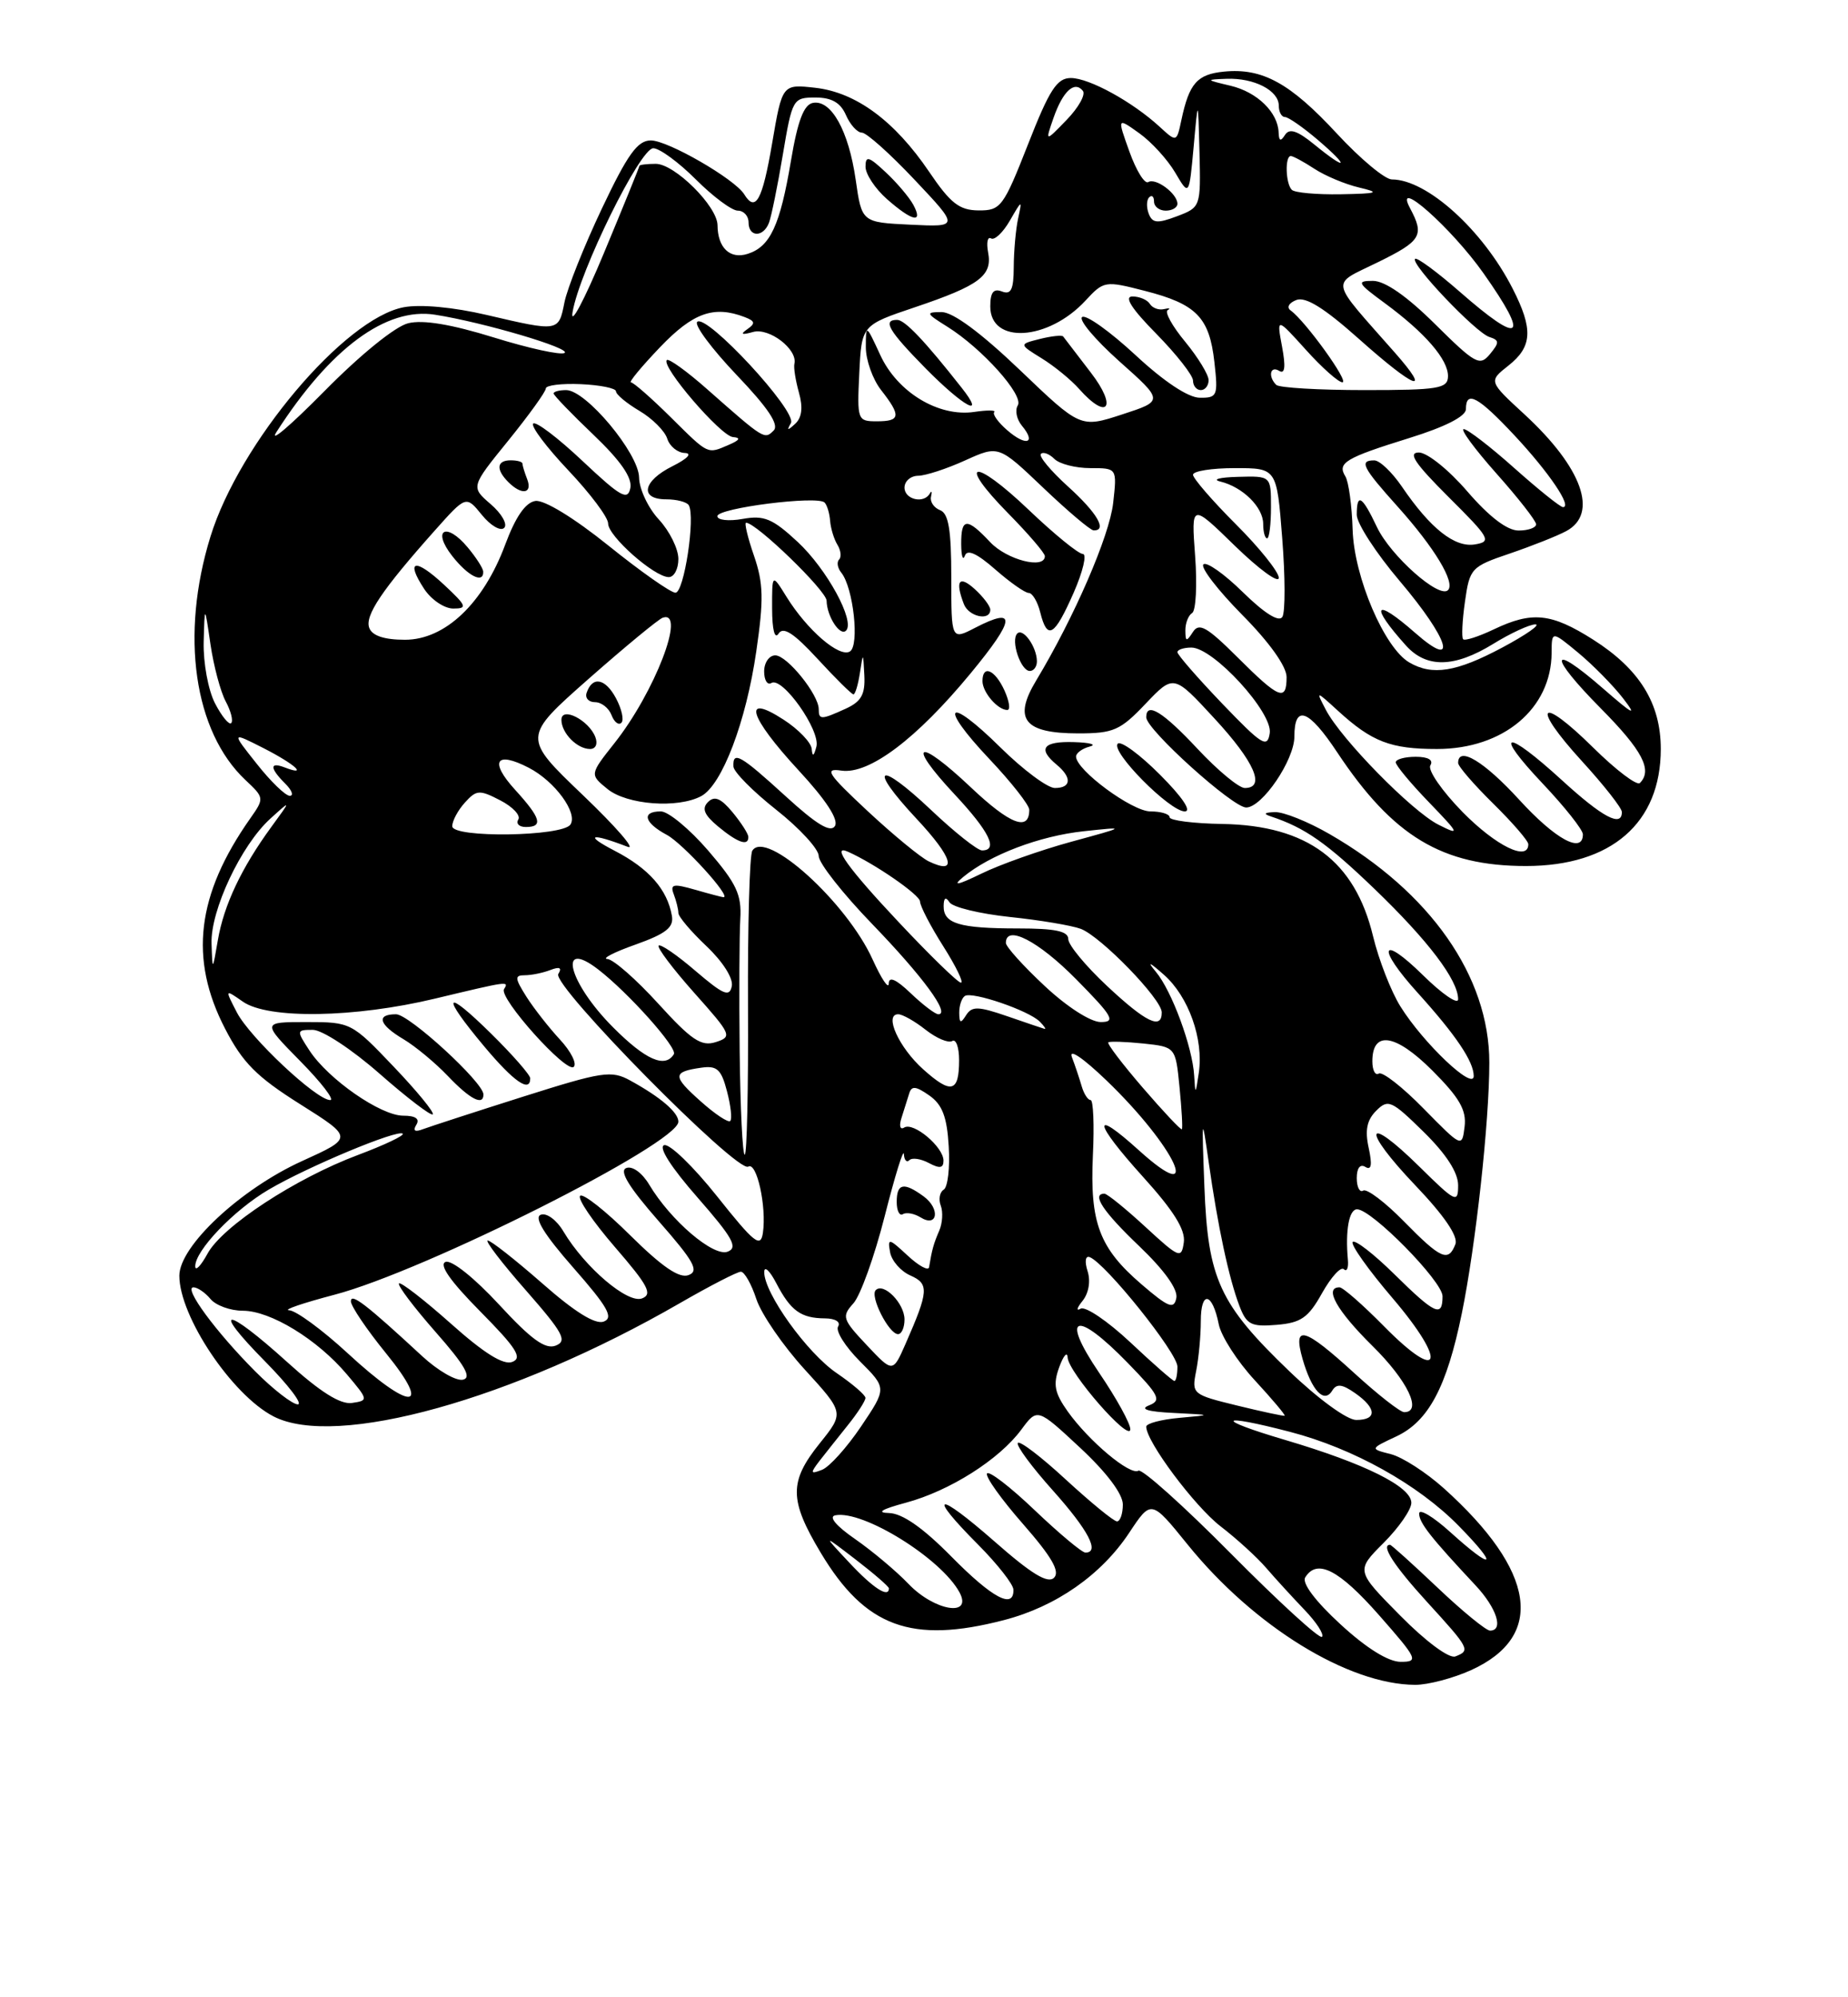 <?xml version="1.0" encoding="UTF-8" standalone="no"?>
<!DOCTYPE svg PUBLIC "-//W3C//DTD SVG 1.1//EN" "http://www.w3.org/Graphics/SVG/1.1/DTD/svg11.dtd" >
<svg xmlns="http://www.w3.org/2000/svg" xmlns:xlink="http://www.w3.org/1999/xlink" version="1.1" viewBox="0 0 237 256">
 <g >
 <path fill="currentColor"
d=" M 188.67 214.06 C 198.21 209.73 196.96 201.37 185.19 190.78 C 182.91 188.73 179.84 186.75 178.36 186.38 C 175.68 185.70 175.68 185.70 179.09 184.10 C 183.20 182.17 185.54 177.78 187.47 168.36 C 189.26 159.62 191.00 143.80 191.00 136.20 C 191.00 125.16 183.44 114.35 170.50 106.90 C 167.75 105.31 164.60 104.05 163.50 104.09 C 162.13 104.14 161.97 104.31 163.00 104.65 C 167.35 106.09 170.12 108.02 176.30 113.96 C 183.17 120.57 187.00 125.62 187.00 128.08 C 187.00 128.81 184.97 127.43 182.50 125.00 C 177.02 119.62 176.50 121.39 181.83 127.27 C 186.72 132.68 189.00 136.06 189.00 137.92 C 189.00 139.84 182.53 133.70 179.60 129.00 C 178.40 127.08 176.82 123.03 176.09 120.00 C 173.76 110.33 167.68 105.80 156.79 105.61 C 153.05 105.55 150.00 105.16 150.00 104.75 C 150.00 104.34 148.89 104.00 147.53 104.00 C 145.19 104.00 138.00 98.70 138.00 96.97 C 138.00 96.52 138.79 95.94 139.75 95.69 C 140.71 95.44 139.81 95.18 137.75 95.12 C 133.78 94.99 133.03 95.95 135.50 98.00 C 137.50 99.66 137.40 101.00 135.28 101.00 C 134.34 101.00 131.20 98.66 128.31 95.81 C 121.45 89.03 120.26 90.28 126.89 97.29 C 129.70 100.26 132.00 103.19 132.00 103.79 C 132.00 106.62 129.54 105.68 124.49 100.90 C 117.66 94.45 116.14 95.09 122.40 101.79 C 126.89 106.59 128.07 109.00 125.94 109.00 C 125.36 109.00 122.43 106.68 119.43 103.84 C 112.57 97.35 111.20 98.16 117.55 104.95 C 122.22 109.94 122.87 112.20 119.12 110.41 C 118.07 109.91 114.54 107.00 111.26 103.95 C 106.11 99.14 105.66 98.44 107.90 98.77 C 111.46 99.29 117.55 94.70 124.49 86.29 C 130.24 79.32 130.40 77.71 125.07 80.46 C 122.00 82.05 122.00 82.05 122.00 73.99 C 122.00 67.91 121.65 65.80 120.56 65.39 C 119.77 65.08 119.25 64.31 119.40 63.67 C 119.55 63.03 119.48 62.84 119.25 63.25 C 118.49 64.61 116.00 64.03 116.00 62.50 C 116.00 61.67 116.79 60.99 117.75 60.98 C 118.71 60.97 121.43 60.08 123.78 59.01 C 128.07 57.07 128.07 57.07 133.78 62.51 C 136.93 65.51 139.84 67.97 140.25 67.98 C 142.05 68.03 140.70 65.73 136.97 62.36 C 134.76 60.36 133.19 58.48 133.49 58.18 C 133.79 57.88 134.57 58.17 135.22 58.82 C 135.87 59.47 137.94 60.00 139.83 60.00 C 143.26 60.00 143.26 60.00 142.76 64.47 C 142.28 68.71 137.76 79.13 132.90 87.20 C 129.89 92.18 131.33 94.00 138.28 94.00 C 142.80 94.00 143.67 93.62 146.91 90.21 C 150.52 86.42 150.52 86.42 155.76 92.10 C 160.90 97.66 162.35 101.00 159.64 101.00 C 158.89 101.00 156.17 98.75 153.60 96.00 C 149.12 91.21 147.00 89.91 147.00 91.94 C 147.00 93.50 158.09 103.50 159.82 103.50 C 161.86 103.50 166.00 97.42 166.00 94.41 C 166.00 90.23 167.83 90.90 171.50 96.44 C 178.65 107.21 184.96 111.00 195.72 111.00 C 206.65 110.99 212.99 105.49 212.99 96.00 C 212.99 90.16 210.27 85.76 204.31 81.98 C 198.93 78.57 196.49 78.32 191.55 80.68 C 189.61 81.60 187.85 82.17 187.64 81.93 C 187.43 81.69 187.53 79.52 187.88 77.09 C 188.48 72.84 188.68 72.62 193.62 70.95 C 196.43 69.99 199.70 68.70 200.87 68.07 C 205.03 65.84 202.92 59.95 195.53 53.13 C 190.90 48.87 190.90 48.87 193.45 46.86 C 196.52 44.44 196.65 42.19 193.99 36.99 C 190.16 29.47 182.99 23.00 178.50 23.00 C 177.62 23.00 174.45 20.36 171.45 17.12 C 165.46 10.65 161.90 8.69 156.97 9.18 C 153.53 9.52 152.51 10.68 151.51 15.38 C 150.90 18.25 150.90 18.25 148.70 16.23 C 145.22 13.04 139.70 10.01 137.34 10.00 C 135.55 10.00 134.59 11.48 131.84 18.50 C 128.68 26.54 128.34 26.99 125.50 26.97 C 123.04 26.95 121.90 26.07 119.16 22.02 C 114.73 15.49 109.78 11.84 104.55 11.25 C 100.32 10.78 100.32 10.78 99.02 18.39 C 97.77 25.70 96.90 27.27 95.44 24.90 C 94.22 22.94 85.66 18.00 83.47 18.00 C 81.76 18.00 80.49 19.77 77.18 26.75 C 74.90 31.56 72.75 36.96 72.39 38.75 C 71.64 42.54 71.67 42.53 62.42 40.37 C 58.15 39.37 53.93 38.98 51.78 39.38 C 44.17 40.81 30.69 56.79 26.99 68.78 C 23.09 81.39 24.87 93.77 31.48 99.98 C 33.90 102.25 33.91 102.32 32.10 104.89 C 25.21 114.68 24.22 122.89 28.87 131.86 C 31.12 136.21 32.92 138.02 38.48 141.52 C 45.32 145.83 45.32 145.83 38.73 148.82 C 30.83 152.41 23.00 159.72 23.00 163.51 C 23.00 168.72 29.74 178.78 35.07 181.54 C 43.09 185.69 65.77 179.38 87.17 167.04 C 91.02 164.82 94.55 163.00 95.01 163.00 C 95.47 163.00 96.37 164.58 97.00 166.51 C 97.64 168.44 100.43 172.50 103.22 175.55 C 108.27 181.08 108.27 181.08 105.14 184.98 C 101.18 189.90 101.20 192.25 105.25 199.01 C 110.97 208.56 116.89 210.73 128.76 207.65 C 135.41 205.93 141.23 201.87 144.81 196.47 C 147.64 192.20 147.64 192.20 152.31 197.97 C 160.80 208.46 172.91 215.91 181.50 215.95 C 183.15 215.95 186.38 215.10 188.67 214.06 Z  M 148.77 99.30 C 146.19 96.71 143.75 94.92 143.35 95.32 C 142.38 96.29 150.01 104.00 151.94 104.00 C 152.87 104.00 151.62 102.15 148.77 99.30 Z  M 128.82 88.50 C 127.60 85.83 126.00 85.15 126.00 87.30 C 126.00 88.73 127.95 91.00 129.18 91.00 C 129.61 91.00 129.44 89.88 128.82 88.50 Z  M 132.98 84.75 C 132.96 82.91 131.21 80.45 130.46 81.20 C 129.59 82.08 130.90 86.00 132.07 86.00 C 132.58 86.00 132.99 85.44 132.98 84.75 Z  M 137.69 75.98 C 138.89 73.24 139.42 71.00 138.86 71.00 C 138.31 71.00 135.18 68.45 131.92 65.34 C 124.83 58.58 122.59 58.98 129.31 65.81 C 131.89 68.43 134.00 70.89 134.00 71.28 C 134.00 73.01 129.14 71.77 127.00 69.50 C 123.99 66.30 123.25 66.35 123.27 69.75 C 123.28 71.26 123.49 71.93 123.74 71.23 C 124.04 70.36 125.29 70.93 127.63 72.98 C 129.52 74.64 131.46 76.00 131.93 76.00 C 132.40 76.00 133.07 77.12 133.41 78.50 C 134.32 82.12 135.22 81.58 137.69 75.98 Z  M 127.00 78.15 C 127.00 77.69 126.10 76.50 125.00 75.50 C 123.00 73.69 122.46 74.43 123.61 77.42 C 124.23 79.05 127.00 79.65 127.00 78.15 Z  M 171.90 208.18 C 168.69 205.23 166.94 202.90 167.39 202.18 C 168.90 199.74 171.71 201.18 176.84 207.00 C 181.81 212.65 181.97 213.00 179.63 213.00 C 178.05 213.00 175.23 211.25 171.90 208.18 Z  M 179.58 207.08 C 173.88 201.32 173.88 201.32 177.44 197.76 C 179.40 195.80 181.00 193.49 181.00 192.62 C 181.00 190.55 175.08 187.60 164.81 184.56 C 155.66 181.86 156.13 181.10 165.46 183.53 C 173.55 185.64 181.87 190.27 187.06 195.56 C 192.30 200.90 191.60 201.44 186.00 196.38 C 183.80 194.39 182.00 193.32 182.00 193.99 C 182.00 195.18 183.46 197.03 189.25 203.22 C 191.95 206.11 192.88 209.00 191.09 209.00 C 190.59 209.00 187.56 206.53 184.37 203.50 C 181.17 200.47 178.43 198.00 178.27 198.00 C 177.04 198.00 178.79 200.70 183.00 205.31 C 188.49 211.32 188.61 211.55 186.64 212.31 C 185.85 212.61 182.86 210.40 179.58 207.08 Z  M 157.90 199.17 C 151.81 193.02 146.45 188.22 146.00 188.50 C 144.94 189.16 139.65 184.72 136.93 180.91 C 135.24 178.52 135.03 177.46 135.84 175.24 C 136.39 173.73 136.88 173.18 136.92 174.00 C 137.03 175.92 144.90 184.93 144.96 183.20 C 144.98 182.48 143.18 179.21 140.96 175.95 C 135.91 168.51 137.95 167.82 144.64 174.70 C 148.68 178.85 148.99 179.49 147.36 180.13 C 146.12 180.61 147.18 180.94 150.50 181.10 C 155.50 181.35 155.50 181.35 151.25 181.73 C 148.91 181.94 147.00 182.45 147.00 182.86 C 147.00 184.77 153.19 193.05 156.53 195.63 C 158.59 197.21 161.22 199.61 162.38 200.96 C 163.55 202.32 165.76 204.73 167.29 206.33 C 168.83 207.93 169.84 209.49 169.54 209.80 C 169.23 210.10 164.00 205.32 157.90 199.17 Z  M 116.52 203.02 C 114.95 201.38 111.86 198.79 109.67 197.27 C 107.21 195.57 106.23 194.39 107.13 194.22 C 110.69 193.53 120.73 199.77 123.06 204.11 C 124.76 207.30 119.83 206.48 116.52 203.02 Z  M 122.00 199.50 C 118.37 195.82 115.73 193.98 114.03 193.93 C 112.33 193.89 113.04 193.45 116.20 192.60 C 121.80 191.09 128.14 187.08 130.98 183.24 C 133.04 180.46 133.04 180.46 138.52 185.56 C 141.91 188.71 144.00 191.49 144.00 192.83 C 144.00 194.02 143.66 195.00 143.25 195.00 C 142.84 195.00 139.90 192.59 136.71 189.66 C 133.53 186.72 130.75 184.60 130.53 184.95 C 130.31 185.30 132.34 188.04 135.03 191.04 C 139.58 196.13 141.09 199.00 139.20 199.00 C 138.76 199.00 135.84 196.56 132.71 193.58 C 129.58 190.59 126.83 188.47 126.58 188.86 C 126.34 189.26 128.42 192.17 131.21 195.35 C 134.88 199.54 135.97 201.43 135.18 202.22 C 134.38 203.02 132.28 201.74 127.54 197.57 C 120.08 191.03 118.78 191.30 125.47 198.01 C 127.92 200.48 129.95 203.06 129.97 203.75 C 130.03 206.31 127.27 204.84 122.00 199.50 Z  M 108.95 200.32 C 105.50 196.64 105.50 196.64 109.75 199.90 C 112.09 201.70 114.00 203.36 114.00 203.58 C 114.00 204.87 111.98 203.56 108.95 200.32 Z  M 105.08 187.27 C 105.84 186.30 107.48 184.23 108.73 182.67 C 109.98 181.12 111.00 179.54 110.99 179.17 C 110.99 178.80 109.33 177.38 107.31 176.00 C 103.49 173.40 98.00 165.75 98.01 163.05 C 98.01 162.20 98.71 162.84 99.56 164.48 C 101.41 168.02 102.72 168.96 105.81 168.98 C 107.13 168.99 107.85 169.44 107.48 170.03 C 107.14 170.59 108.40 172.60 110.29 174.49 C 113.73 177.93 113.73 177.93 110.43 182.83 C 108.61 185.53 106.36 188.03 105.42 188.39 C 103.93 188.97 103.89 188.83 105.08 187.27 Z  M 158.65 180.15 C 152.91 178.75 152.82 178.67 153.40 175.74 C 153.73 174.09 154.00 171.20 154.00 169.32 C 154.00 165.36 155.48 165.63 156.30 169.73 C 156.60 171.26 158.68 174.49 160.93 176.92 C 163.17 179.35 164.89 181.39 164.75 181.46 C 164.61 181.52 161.87 180.94 158.65 180.15 Z  M 165.35 175.75 C 156.38 167.14 154.91 163.94 154.46 152.12 C 154.11 142.98 154.14 142.82 155.01 148.96 C 156.17 157.15 157.59 163.80 158.94 167.35 C 159.87 169.79 160.44 170.08 163.72 169.81 C 166.85 169.55 167.79 168.90 169.55 165.74 C 170.71 163.68 171.96 162.30 172.35 162.68 C 172.73 163.06 172.96 162.50 172.86 161.44 C 172.52 157.70 173.01 155.00 174.04 155.00 C 175.92 155.00 185.00 164.23 185.00 166.14 C 185.00 168.91 184.05 168.47 178.81 163.31 C 176.19 160.73 173.79 158.87 173.48 159.18 C 173.17 159.49 175.48 162.75 178.62 166.42 C 185.67 174.69 184.82 177.43 177.49 169.99 C 174.79 167.25 172.22 165.00 171.79 165.00 C 169.75 165.00 171.45 168.01 176.00 172.50 C 180.52 176.95 182.46 181.00 180.08 181.00 C 179.57 181.00 176.70 178.75 173.69 176.00 C 167.23 170.10 165.77 169.69 167.05 174.18 C 168.21 178.22 169.80 179.94 170.84 178.26 C 171.42 177.31 172.11 177.39 173.80 178.57 C 176.57 180.51 176.62 182.00 173.93 182.00 C 172.75 182.00 169.05 179.30 165.35 175.75 Z  M 32.71 175.75 C 27.67 170.69 23.48 165.00 24.81 165.00 C 25.33 165.00 26.32 165.68 27.00 166.50 C 27.68 167.32 29.55 168.00 31.14 168.00 C 34.69 168.00 40.70 171.67 44.49 176.16 C 47.25 179.43 47.27 179.51 45.14 179.82 C 43.65 180.04 41.06 178.41 36.82 174.57 C 28.88 167.39 26.93 167.34 34.00 174.50 C 36.99 177.53 38.87 180.00 38.19 180.00 C 37.51 180.00 35.04 178.09 32.71 175.75 Z  M 44.59 173.45 C 41.34 170.45 37.96 167.98 37.09 167.94 C 36.21 167.91 38.83 167.02 42.89 165.95 C 54.47 162.92 87.00 146.56 87.00 143.77 C 87.00 142.58 84.72 140.63 80.84 138.50 C 78.40 137.16 77.30 137.33 67.03 140.58 C 60.90 142.52 55.16 144.39 54.27 144.72 C 53.21 145.13 52.91 144.95 53.39 144.17 C 53.87 143.40 53.29 143.00 51.71 143.00 C 48.82 143.00 42.10 138.33 39.69 134.65 C 38.00 132.07 38.01 132.00 40.12 132.00 C 41.32 132.00 45.13 134.50 48.68 137.62 C 52.21 140.72 55.28 143.06 55.50 142.83 C 55.73 142.60 53.47 139.84 50.48 136.71 C 45.10 131.06 44.98 131.00 39.31 131.00 C 33.58 131.00 33.58 131.00 38.50 136.00 C 41.21 138.75 42.94 141.00 42.35 141.00 C 40.58 141.00 32.05 132.99 30.38 129.77 C 28.83 126.77 28.83 126.77 31.14 128.38 C 34.37 130.65 45.48 130.47 55.81 127.99 C 65.26 125.73 65.29 125.72 64.64 126.78 C 63.94 127.91 72.67 137.64 73.58 136.74 C 74.01 136.32 73.21 134.75 71.81 133.24 C 70.41 131.73 68.47 129.26 67.51 127.75 C 66.01 125.37 65.98 125.00 67.30 125.00 C 68.15 125.00 69.62 124.70 70.58 124.33 C 71.78 123.87 72.10 124.03 71.60 124.84 C 70.72 126.26 94.54 150.40 95.96 149.53 C 97.05 148.85 98.33 154.66 97.84 158.02 C 97.55 159.98 96.74 159.34 91.96 153.33 C 88.91 149.50 85.86 146.55 85.17 146.78 C 84.41 147.03 86.08 149.64 89.46 153.49 C 93.98 158.65 94.68 159.91 93.32 160.43 C 91.50 161.13 86.00 156.43 83.26 151.84 C 82.36 150.33 81.10 149.41 80.32 149.71 C 79.37 150.07 80.65 152.15 84.47 156.51 C 89.01 161.68 89.69 162.91 88.31 163.43 C 87.13 163.89 84.93 162.39 80.84 158.35 C 77.66 155.19 74.76 152.91 74.40 153.27 C 74.03 153.63 76.05 156.59 78.87 159.85 C 83.12 164.76 83.72 165.89 82.34 166.42 C 80.50 167.13 75.01 162.45 72.26 157.84 C 71.38 156.36 70.09 155.41 69.35 155.70 C 68.44 156.04 69.78 158.22 73.53 162.49 C 77.95 167.52 78.72 168.89 77.43 169.39 C 76.35 169.80 73.72 168.17 69.55 164.50 C 66.10 161.48 62.95 159.00 62.55 159.00 C 62.16 159.00 64.35 161.87 67.44 165.38 C 72.23 170.85 72.79 171.87 71.27 172.47 C 69.94 172.99 68.14 171.70 64.00 167.21 C 60.87 163.82 57.92 161.46 57.15 161.74 C 56.25 162.07 57.73 164.19 61.58 168.08 C 66.23 172.78 67.04 174.05 65.70 174.56 C 64.56 175.00 62.08 173.45 57.81 169.64 C 54.38 166.59 51.39 164.28 51.17 164.50 C 50.94 164.73 53.05 167.52 55.85 170.71 C 59.65 175.02 60.54 176.59 59.36 176.84 C 58.49 177.03 56.14 175.67 54.14 173.82 C 46.94 167.16 45.00 165.67 45.00 166.79 C 45.00 167.41 47.03 170.41 49.51 173.46 C 55.56 180.89 52.64 180.89 44.59 173.45 Z  M 62.00 140.28 C 62.00 138.74 52.47 130.00 50.79 130.00 C 48.19 130.00 48.59 131.33 51.75 133.20 C 53.26 134.10 55.82 136.22 57.44 137.92 C 60.27 140.89 62.00 141.79 62.00 140.28 Z  M 68.00 138.21 C 68.00 137.78 65.75 135.21 63.00 132.50 C 56.95 126.54 56.47 127.40 62.09 134.11 C 65.89 138.65 68.00 140.11 68.00 138.21 Z  M 144.95 172.04 C 142.04 169.32 139.18 167.38 138.58 167.74 C 137.99 168.09 138.10 167.64 138.83 166.74 C 139.62 165.76 139.89 164.22 139.48 162.93 C 139.08 161.68 139.20 160.92 139.75 161.13 C 141.78 161.91 151.00 173.40 151.00 175.16 C 151.00 176.17 150.83 177.00 150.61 177.00 C 150.40 177.00 147.85 174.77 144.95 172.04 Z  M 111.16 172.41 C 108.04 169.10 107.92 168.74 109.44 167.06 C 110.34 166.07 112.15 161.04 113.46 155.88 C 114.77 150.72 115.88 147.14 115.92 147.92 C 115.96 148.70 116.28 149.05 116.63 148.70 C 116.98 148.35 118.10 148.52 119.13 149.07 C 120.52 149.81 121.00 149.73 121.00 148.76 C 121.00 147.01 117.16 143.78 115.96 144.52 C 115.44 144.85 115.28 144.31 115.61 143.30 C 115.93 142.31 116.37 140.91 116.59 140.19 C 116.90 139.14 117.43 139.19 119.18 140.41 C 120.85 141.58 121.45 143.15 121.67 146.93 C 121.84 149.66 121.55 152.16 121.03 152.48 C 120.51 152.80 120.34 153.72 120.65 154.53 C 120.96 155.34 120.87 156.79 120.45 157.75 C 119.74 159.39 119.52 160.17 119.15 162.42 C 119.07 162.93 117.83 162.26 116.39 160.92 C 113.99 158.69 113.81 158.65 114.15 160.50 C 114.35 161.60 115.52 162.94 116.75 163.48 C 119.17 164.55 119.11 165.47 116.14 172.23 C 114.50 175.96 114.50 175.96 111.16 172.41 Z  M 116.00 169.12 C 116.00 167.06 113.33 164.34 112.31 165.36 C 111.53 166.14 114.00 171.00 115.17 171.00 C 115.63 171.00 116.00 170.16 116.00 169.12 Z  M 118.45 153.34 C 115.90 151.48 115.00 151.66 115.00 154.06 C 115.00 155.19 115.36 155.90 115.80 155.62 C 116.24 155.35 117.25 155.54 118.05 156.03 C 120.25 157.40 120.62 154.93 118.45 153.34 Z  M 146.39 164.61 C 140.98 159.97 139.76 156.72 140.16 148.08 C 140.35 144.19 140.21 141.00 139.87 141.00 C 139.52 141.00 139.01 140.21 138.73 139.25 C 138.45 138.29 137.89 136.60 137.47 135.50 C 137.03 134.33 138.88 135.58 141.92 138.50 C 150.75 146.99 154.49 155.05 146.06 147.44 C 139.94 141.90 140.22 143.80 146.57 150.82 C 150.52 155.18 152.05 157.63 151.82 159.24 C 151.52 161.37 151.24 161.26 146.89 157.25 C 144.35 154.91 141.99 153.00 141.64 153.00 C 139.94 153.00 141.46 155.30 146.11 159.73 C 149.32 162.80 151.09 165.26 150.86 166.37 C 150.56 167.86 149.86 167.59 146.39 164.61 Z  M 25.04 162.33 C 24.97 160.34 29.99 155.09 34.47 152.47 C 39.49 149.52 51.04 144.71 51.65 145.31 C 51.88 145.54 49.31 146.76 45.95 148.02 C 37.89 151.03 28.51 157.18 26.61 160.69 C 25.77 162.23 25.06 162.97 25.04 162.33 Z  M 180.04 156.54 C 177.64 154.09 175.29 152.32 174.83 152.60 C 174.38 152.89 174.00 152.16 174.00 151.00 C 174.00 149.71 174.43 149.15 175.11 149.57 C 175.88 150.04 176.00 149.30 175.53 147.13 C 175.03 144.87 175.30 143.56 176.49 142.37 C 178.02 140.84 178.45 141.03 182.57 145.07 C 185.47 147.92 187.00 150.28 187.00 151.92 C 187.00 154.27 186.70 154.13 182.02 149.52 C 175.00 142.61 174.56 144.64 181.50 151.92 C 185.22 155.81 187.03 158.47 186.65 159.47 C 185.75 161.81 184.79 161.38 180.04 156.54 Z  M 94.86 134.75 C 94.78 127.46 94.82 119.83 94.94 117.78 C 95.13 114.67 94.45 113.24 90.83 109.03 C 88.45 106.27 85.71 104.00 84.75 104.00 C 82.23 104.00 82.60 105.45 85.52 107.01 C 87.58 108.11 93.85 115.00 92.79 115.00 C 92.63 115.00 90.99 114.57 89.15 114.04 C 86.33 113.23 85.91 113.32 86.41 114.63 C 86.73 115.47 87.00 116.55 87.00 117.02 C 87.00 117.49 88.62 119.40 90.60 121.27 C 92.70 123.26 94.06 125.40 93.85 126.40 C 93.56 127.84 92.77 127.50 89.20 124.45 C 86.84 122.42 84.71 120.96 84.47 121.20 C 84.23 121.44 86.28 124.16 89.03 127.25 C 93.82 132.62 93.94 132.88 91.79 133.57 C 89.93 134.16 88.68 133.32 84.42 128.64 C 81.60 125.54 78.67 122.97 77.90 122.92 C 77.13 122.88 78.75 122.04 81.50 121.07 C 85.40 119.68 86.43 118.87 86.17 117.39 C 85.58 114.00 83.22 111.32 78.82 109.04 C 74.84 106.98 75.75 106.71 80.50 108.54 C 81.60 108.97 79.01 105.98 74.75 101.91 C 67.00 94.50 67.00 94.50 75.50 87.00 C 80.18 82.88 84.46 79.35 85.00 79.17 C 88.04 78.15 83.96 88.74 78.81 95.24 C 75.62 99.27 75.62 99.27 77.92 101.14 C 80.42 103.16 86.92 103.65 89.93 102.04 C 92.60 100.61 95.68 92.53 96.99 83.49 C 97.96 76.84 97.91 74.77 96.70 71.24 C 95.89 68.91 95.44 67.00 95.68 67.00 C 96.99 67.00 106.00 75.72 106.01 77.00 C 106.04 78.99 107.73 81.60 108.50 80.83 C 109.70 79.63 106.04 72.94 102.30 69.46 C 99.08 66.47 98.00 66.02 95.25 66.51 C 93.46 66.83 92.00 66.67 92.00 66.16 C 92.00 65.12 104.82 63.49 105.75 64.41 C 106.07 64.74 106.39 65.80 106.46 66.77 C 106.54 67.74 106.96 69.12 107.40 69.83 C 107.84 70.55 107.93 71.40 107.61 71.72 C 107.28 72.05 107.41 72.81 107.90 73.41 C 109.44 75.33 110.25 82.73 109.00 83.50 C 107.65 84.33 103.52 80.77 100.87 76.50 C 99.01 73.50 99.01 73.50 99.02 78.00 C 99.03 80.73 99.35 81.99 99.85 81.21 C 100.45 80.27 101.80 81.14 104.86 84.46 C 107.16 86.96 109.23 89.00 109.45 89.00 C 109.68 89.00 110.05 87.76 110.28 86.25 C 110.69 83.56 110.70 83.57 110.85 86.59 C 110.97 89.01 110.45 89.93 108.45 90.84 C 105.31 92.27 105.00 92.28 105.00 90.90 C 105.00 89.03 100.94 84.00 99.43 84.00 C 98.64 84.00 98.00 84.93 98.00 86.06 C 98.00 87.19 98.42 87.86 98.93 87.54 C 100.33 86.68 105.24 93.62 104.70 95.70 C 104.37 96.95 104.19 97.04 104.10 96.00 C 104.03 95.17 102.41 93.48 100.49 92.24 C 95.12 88.76 96.04 91.84 102.43 98.75 C 105.93 102.53 107.58 105.06 107.08 105.87 C 106.52 106.77 104.72 105.68 100.76 102.06 C 94.95 96.76 93.96 96.19 94.06 98.25 C 94.09 98.94 96.56 101.43 99.56 103.80 C 102.55 106.16 105.00 108.83 105.00 109.72 C 105.00 110.62 108.08 114.53 111.84 118.42 C 118.37 125.18 121.91 130.00 120.34 130.00 C 119.94 130.00 118.35 128.79 116.80 127.31 C 114.93 125.52 113.99 125.10 113.98 126.06 C 113.97 126.85 113.04 125.47 111.92 123.00 C 108.60 115.65 98.20 106.24 96.48 109.04 C 96.13 109.60 95.88 118.60 95.93 129.03 C 95.98 139.46 95.79 148.00 95.51 148.00 C 95.23 148.00 94.94 142.04 94.86 134.75 Z  M 95.97 107.25 C 95.95 106.84 95.03 105.42 93.93 104.09 C 92.45 102.31 91.63 101.97 90.80 102.80 C 89.97 103.63 90.31 104.45 92.09 105.93 C 94.62 108.03 96.02 108.51 95.97 107.25 Z  M 76.35 94.47 C 75.52 92.30 72.00 90.51 72.00 92.26 C 72.00 93.95 74.01 96.00 75.67 96.00 C 76.40 96.00 76.69 95.35 76.35 94.47 Z  M 78.99 89.48 C 77.62 86.93 75.96 86.63 75.23 88.81 C 75.01 89.47 75.50 90.00 76.31 90.00 C 77.12 90.00 78.07 90.74 78.42 91.64 C 78.76 92.55 79.34 93.00 79.69 92.64 C 80.05 92.29 79.73 90.86 78.99 89.48 Z  M 182.58 142.10 C 179.88 139.34 177.29 137.32 176.83 137.60 C 176.37 137.89 176.00 137.18 176.00 136.03 C 176.00 132.04 178.97 132.50 183.68 137.20 C 187.17 140.69 188.09 142.29 187.83 144.40 C 187.50 147.10 187.49 147.09 182.58 142.10 Z  M 146.57 139.43 C 143.94 136.38 141.94 133.76 142.14 133.60 C 142.34 133.45 144.36 133.52 146.63 133.75 C 150.76 134.19 150.76 134.19 151.27 139.34 C 151.55 142.18 151.69 144.61 151.57 144.74 C 151.45 144.87 149.20 142.48 146.57 139.43 Z  M 89.85 141.15 C 86.22 137.92 86.23 137.38 89.93 136.85 C 91.95 136.56 92.50 137.05 93.23 139.86 C 93.72 141.71 93.91 143.43 93.65 143.68 C 93.40 143.93 91.69 142.80 89.85 141.15 Z  M 118.40 137.06 C 115.29 134.28 113.34 130.00 115.19 130.00 C 115.74 130.00 117.32 130.89 118.71 131.99 C 120.10 133.08 121.63 133.73 122.12 133.43 C 122.60 133.13 123.00 134.23 123.00 135.88 C 123.00 140.02 121.99 140.28 118.40 137.06 Z  M 153.15 137.88 C 152.94 134.21 150.28 126.99 148.23 124.55 C 147.06 123.15 147.39 123.28 149.27 124.94 C 152.44 127.74 154.38 133.19 153.74 137.52 C 153.33 140.32 153.29 140.34 153.15 137.88 Z  M 78.64 131.69 C 72.93 125.98 71.42 120.18 76.71 124.25 C 80.60 127.25 86.92 134.32 86.42 135.12 C 85.29 136.95 82.80 135.86 78.64 131.69 Z  M 129.14 130.24 C 125.45 128.97 124.64 128.95 123.90 130.12 C 123.21 131.22 123.03 131.16 123.02 129.81 C 123.01 128.88 123.34 127.91 123.75 127.65 C 124.72 127.06 131.92 129.52 133.33 130.93 C 133.92 131.52 134.20 131.94 133.95 131.87 C 133.70 131.80 131.54 131.07 129.14 130.24 Z  M 133.96 126.36 C 131.23 123.81 129.00 121.34 129.00 120.86 C 129.00 118.46 133.16 120.60 138.00 125.50 C 142.71 130.27 143.13 131.00 141.17 131.00 C 139.87 131.00 136.83 129.05 133.96 126.36 Z  M 141.96 126.36 C 139.23 123.81 137.00 121.11 137.00 120.36 C 137.00 119.35 135.33 119.00 130.58 119.00 C 123.05 119.00 120.99 118.39 121.02 116.14 C 121.03 115.07 121.28 114.90 121.77 115.65 C 122.17 116.28 125.65 117.12 129.50 117.53 C 133.35 117.93 137.44 118.62 138.60 119.05 C 141.18 120.02 148.97 128.04 148.99 129.75 C 149.01 132.03 146.97 131.05 141.96 126.36 Z  M 115.26 118.20 C 108.80 111.34 106.53 108.18 108.75 109.17 C 112.17 110.69 117.99 114.71 117.99 115.55 C 118.00 116.13 119.34 118.72 120.98 121.30 C 122.62 123.89 123.63 125.98 123.23 125.95 C 122.83 125.93 119.24 122.44 115.26 118.20 Z  M 27.13 120.95 C 26.98 116.70 30.92 108.32 34.68 104.92 C 37.35 102.50 37.35 102.50 34.79 106.00 C 30.97 111.23 28.70 116.03 27.94 120.50 C 27.25 124.50 27.25 124.50 27.13 120.95 Z  M 123.50 112.43 C 126.96 109.56 133.30 107.15 139.00 106.54 C 144.50 105.95 144.50 105.95 137.35 107.90 C 133.41 108.98 128.24 110.81 125.85 111.98 C 122.78 113.47 122.09 113.60 123.50 112.43 Z  M 187.59 104.10 C 184.94 101.40 183.07 98.70 183.44 98.10 C 183.86 97.41 183.16 97.00 181.56 97.00 C 180.15 97.00 179.00 97.32 179.00 97.71 C 179.00 98.10 180.91 100.40 183.25 102.82 C 187.20 106.92 187.29 107.12 184.49 105.71 C 181.07 103.99 171.97 94.71 170.03 90.97 C 168.74 88.50 168.74 88.50 171.62 91.13 C 175.95 95.08 178.34 96.00 184.29 96.00 C 192.79 96.00 198.95 90.84 198.99 83.68 C 199.00 80.85 199.00 80.85 202.42 83.68 C 204.29 85.23 206.87 87.85 208.15 89.50 C 210.00 91.90 209.49 91.64 205.58 88.24 C 198.68 82.23 198.50 83.93 205.31 90.81 C 210.64 96.19 211.96 98.71 210.31 100.36 C 209.93 100.74 207.24 98.70 204.33 95.83 C 197.40 88.99 196.27 90.32 202.87 97.55 C 205.69 100.63 208.00 103.57 208.00 104.08 C 208.00 106.08 205.53 104.77 200.31 100.00 C 193.01 93.33 191.40 93.62 197.85 100.44 C 200.68 103.43 203.00 106.36 203.00 106.94 C 203.00 109.50 199.47 107.58 194.83 102.50 C 190.33 97.58 187.00 95.58 187.00 97.79 C 187.00 98.23 189.03 100.57 191.50 103.00 C 193.97 105.43 196.00 107.77 196.00 108.21 C 196.00 110.46 191.87 108.44 187.59 104.10 Z  M 58.00 105.90 C 58.00 105.21 58.73 103.85 59.62 102.87 C 61.10 101.23 61.49 101.20 64.15 102.58 C 65.76 103.41 66.80 104.52 66.47 105.04 C 66.15 105.57 66.58 106.00 67.44 106.00 C 69.70 106.00 69.37 104.86 66.07 101.24 C 62.73 97.58 63.57 96.21 67.82 98.41 C 71.15 100.13 74.13 104.19 73.16 105.68 C 72.15 107.23 58.00 107.43 58.00 105.90 Z  M 32.92 97.89 C 29.66 93.79 29.66 93.79 33.83 95.91 C 37.86 97.97 39.57 99.54 36.50 98.36 C 34.56 97.62 34.59 98.45 36.57 100.43 C 37.44 101.29 37.70 102.00 37.16 102.00 C 36.61 102.00 34.70 100.15 32.92 97.89 Z  M 156.75 90.19 C 153.59 86.89 151.00 83.92 151.00 83.59 C 151.00 83.27 151.81 83.00 152.79 83.00 C 155.61 83.00 163.24 91.33 162.84 93.97 C 162.54 95.94 161.86 95.51 156.75 90.19 Z  M 27.57 90.14 C 26.70 88.46 26.06 84.95 26.12 82.30 C 26.25 77.50 26.25 77.50 26.99 82.57 C 27.40 85.36 28.28 88.66 28.95 89.91 C 29.62 91.15 29.93 92.40 29.65 92.68 C 29.38 92.96 28.44 91.82 27.57 90.14 Z  M 158.71 84.25 C 154.79 80.35 153.78 79.77 152.99 81.00 C 152.16 82.29 152.03 82.26 152.02 80.81 C 152.01 79.88 152.40 78.87 152.89 78.57 C 153.37 78.27 153.55 74.98 153.27 71.26 C 152.77 64.50 152.77 64.50 158.38 69.97 C 161.47 72.97 164.00 74.82 164.00 74.06 C 164.00 73.31 161.53 70.22 158.50 67.20 C 155.47 64.17 153.00 61.31 153.00 60.85 C 153.00 60.38 155.42 60.00 158.37 60.00 C 163.74 60.00 163.74 60.00 164.44 68.98 C 164.83 73.91 164.84 78.46 164.46 79.07 C 164.02 79.78 162.17 78.62 159.40 75.91 C 157.00 73.55 154.72 71.95 154.33 72.34 C 153.94 72.73 156.18 75.64 159.31 78.81 C 162.80 82.33 165.00 85.42 165.00 86.78 C 165.00 89.96 164.06 89.59 158.71 84.25 Z  M 163.00 65.00 C 163.00 61.00 163.00 61.00 158.75 61.12 C 156.41 61.18 155.40 61.45 156.50 61.72 C 159.38 62.42 162.00 65.01 162.00 67.15 C 162.00 68.17 162.22 69.00 162.50 69.00 C 162.78 69.00 163.00 67.20 163.00 65.00 Z  M 180.74 84.91 C 177.54 83.05 173.66 73.97 173.47 67.90 C 173.38 64.82 172.96 61.74 172.54 61.06 C 171.47 59.33 172.51 58.70 180.75 56.14 C 185.36 54.71 188.00 53.36 188.00 52.44 C 188.00 49.98 189.56 50.82 194.23 55.81 C 198.66 60.55 201.67 65.00 200.45 65.00 C 200.10 65.00 197.30 62.75 194.21 60.00 C 191.13 57.25 188.20 55.00 187.72 55.00 C 187.24 55.00 189.13 57.56 191.92 60.70 C 194.71 63.83 197.00 66.76 197.00 67.20 C 197.00 67.64 195.99 68.00 194.75 68.00 C 193.29 68.00 190.99 66.24 188.19 63.00 C 185.81 60.23 183.03 58.00 181.97 58.00 C 180.51 58.00 181.45 59.39 185.77 63.70 C 191.09 68.99 191.33 69.42 189.15 69.78 C 186.56 70.21 183.44 67.74 179.78 62.36 C 178.52 60.52 176.94 59.01 176.25 59.01 C 174.27 59.00 174.72 59.90 179.25 64.94 C 183.98 70.21 186.67 74.67 185.70 75.64 C 184.57 76.77 178.34 71.24 176.59 67.56 C 174.68 63.53 174.00 63.11 174.00 65.99 C 174.00 67.08 176.47 70.89 179.50 74.46 C 185.89 81.99 187.09 86.04 181.47 81.10 C 176.26 76.53 175.59 77.49 180.32 82.75 C 182.95 85.66 186.52 85.59 191.50 82.53 C 193.70 81.17 196.13 80.05 196.89 80.03 C 197.66 80.01 195.75 81.35 192.66 83.00 C 186.78 86.14 183.69 86.63 180.74 84.91 Z  M 47.36 80.49 C 46.75 78.92 48.98 75.61 55.76 68.00 C 59.77 63.50 59.77 63.50 61.80 66.00 C 62.92 67.38 64.20 68.12 64.66 67.66 C 65.12 67.21 64.35 65.84 62.93 64.62 C 60.37 62.41 60.37 62.41 65.18 56.48 C 67.83 53.21 70.00 50.20 70.00 49.79 C 70.00 49.38 72.03 49.13 74.50 49.24 C 76.97 49.35 79.00 49.76 79.00 50.16 C 79.00 50.56 80.35 51.68 82.00 52.66 C 83.65 53.63 85.26 55.24 85.57 56.22 C 85.88 57.20 86.89 58.03 87.82 58.06 C 88.82 58.10 88.18 58.78 86.25 59.75 C 82.42 61.65 81.97 64.00 85.44 64.00 C 86.78 64.00 88.08 64.34 88.33 64.75 C 89.21 66.23 87.73 76.00 86.62 75.97 C 86.01 75.96 82.14 73.24 78.03 69.93 C 73.60 66.37 69.78 64.04 68.66 64.21 C 67.39 64.40 66.11 66.26 64.79 69.81 C 61.99 77.34 57.08 82.00 51.94 82.00 C 49.29 82.00 47.74 81.49 47.36 80.49 Z  M 56.97 74.97 C 53.25 71.50 51.95 71.75 54.39 75.47 C 55.30 76.86 56.98 78.00 58.13 78.00 C 59.98 78.00 59.86 77.67 56.97 74.97 Z  M 61.97 73.25 C 61.95 72.84 61.06 71.45 59.98 70.16 C 57.22 66.84 55.34 67.89 58.00 71.27 C 60.04 73.87 62.04 74.86 61.97 73.25 Z  M 87.00 71.65 C 87.00 70.35 85.88 68.08 84.50 66.59 C 83.12 65.11 81.98 62.68 81.96 61.20 C 81.91 58.10 75.15 50.00 72.61 50.00 C 71.73 50.00 71.00 50.19 71.00 50.43 C 71.00 50.67 73.30 53.05 76.11 55.73 C 79.60 59.06 81.10 61.23 80.84 62.55 C 80.51 64.21 79.60 63.69 74.71 59.09 C 71.56 56.12 68.71 53.96 68.38 54.29 C 68.05 54.62 70.08 57.32 72.89 60.29 C 75.70 63.26 78.00 66.32 77.99 67.10 C 77.98 68.71 83.88 73.93 85.75 73.97 C 86.44 73.99 87.00 72.94 87.00 71.65 Z  M 67.61 61.42 C 67.27 60.55 67.00 59.65 67.00 59.42 C 67.00 59.19 66.33 59.00 65.50 59.00 C 63.69 59.00 63.57 60.17 65.20 61.80 C 66.91 63.51 68.32 63.28 67.61 61.42 Z  M 35.47 55.35 C 42.37 44.63 49.53 39.34 55.80 40.34 C 62.04 41.32 73.35 44.67 72.40 45.24 C 71.90 45.54 67.83 44.65 63.35 43.26 C 57.89 41.57 54.26 40.96 52.35 41.43 C 50.68 41.84 46.20 45.47 41.57 50.17 C 37.20 54.59 34.46 56.92 35.47 55.35 Z  M 86.00 53.46 C 83.53 51.02 81.24 49.01 80.92 49.01 C 80.60 49.00 82.28 46.98 84.65 44.50 C 88.89 40.07 91.56 39.13 95.50 40.64 C 96.84 41.15 96.91 41.46 95.83 42.20 C 94.90 42.85 95.12 42.96 96.58 42.55 C 98.66 41.97 102.31 44.78 101.88 46.62 C 101.76 47.11 102.03 48.77 102.46 50.32 C 103.00 52.22 102.84 53.53 101.98 54.32 C 100.99 55.23 100.87 55.21 101.43 54.23 C 102.27 52.74 90.56 40.11 89.41 41.26 C 89.01 41.66 91.29 44.72 94.47 48.06 C 98.52 52.30 99.95 54.45 99.22 55.18 C 98.04 56.36 98.02 56.35 90.73 49.92 C 88.11 47.60 85.76 45.91 85.52 46.15 C 84.73 46.93 92.44 55.90 94.00 56.02 C 95.03 56.10 94.88 56.41 93.50 57.00 C 90.67 58.22 90.94 58.35 86.00 53.46 Z  M 129.18 55.15 C 128.00 54.13 127.25 53.08 127.51 52.82 C 127.77 52.56 126.61 52.55 124.93 52.80 C 120.36 53.47 115.08 50.27 112.89 45.50 C 111.06 41.54 111.04 41.53 111.04 44.50 C 111.04 46.15 111.92 48.62 113.00 50.00 C 115.59 53.31 115.49 54.00 112.45 54.00 C 109.97 54.00 109.91 53.85 110.20 47.84 C 110.50 41.68 110.50 41.68 117.37 39.37 C 125.64 36.58 127.30 35.33 126.72 32.34 C 126.49 31.09 126.65 30.29 127.10 30.56 C 127.54 30.83 128.63 29.81 129.51 28.28 C 131.08 25.57 131.10 25.56 130.57 28.00 C 130.27 29.38 130.02 32.17 130.01 34.22 C 130.00 37.11 129.67 37.81 128.50 37.36 C 127.41 36.94 127.00 37.47 127.00 39.28 C 127.00 44.15 134.42 43.70 139.21 38.53 C 141.56 35.99 141.72 35.97 146.82 37.28 C 153.43 38.97 155.10 40.67 155.74 46.40 C 156.23 50.73 156.12 51.00 153.88 50.98 C 152.40 50.98 149.29 48.92 145.62 45.51 C 142.38 42.51 139.31 40.31 138.79 40.63 C 138.27 40.95 140.41 43.50 143.54 46.30 C 149.25 51.38 149.25 51.38 143.91 53.12 C 138.57 54.86 138.57 54.86 130.80 47.43 C 125.81 42.66 122.21 40.00 120.76 40.00 C 118.67 40.01 118.73 40.15 121.50 41.88 C 125.95 44.66 131.33 50.66 130.53 51.96 C 130.14 52.58 130.38 53.75 131.06 54.57 C 132.94 56.83 131.60 57.25 129.18 55.15 Z  M 123.32 49.69 C 118.59 43.68 116.04 41.00 115.06 41.00 C 113.14 41.00 113.94 42.37 118.71 47.22 C 123.60 52.17 126.52 53.74 123.32 49.69 Z  M 139.89 47.75 C 138.09 45.41 136.50 43.33 136.35 43.13 C 136.21 42.93 134.87 43.07 133.38 43.44 C 130.67 44.12 130.67 44.12 133.58 45.92 C 135.19 46.91 137.36 48.68 138.40 49.86 C 142.07 53.99 143.33 52.21 139.89 47.75 Z  M 155.00 48.73 C 155.00 48.03 153.65 45.82 152.00 43.81 C 150.34 41.81 149.33 39.98 149.75 39.75 C 150.16 39.52 149.95 39.46 149.28 39.62 C 148.61 39.78 147.80 39.48 147.47 38.96 C 147.15 38.43 146.14 38.00 145.23 38.00 C 144.12 38.00 145.12 39.57 148.29 42.78 C 150.88 45.42 153.00 48.12 153.00 48.78 C 153.00 49.45 153.45 50.00 154.00 50.00 C 154.55 50.00 155.00 49.43 155.00 48.73 Z  M 163.67 49.33 C 162.59 48.25 162.90 46.82 164.06 47.54 C 164.79 47.99 164.90 47.00 164.42 44.44 C 163.72 40.68 163.72 40.68 167.48 44.84 C 169.54 47.13 171.65 49.00 172.16 49.00 C 173.08 49.00 167.42 41.16 165.53 39.80 C 164.97 39.41 165.28 38.83 166.26 38.45 C 167.45 38.00 169.83 39.48 174.23 43.40 C 181.46 49.85 183.76 50.73 178.87 45.18 C 170.38 35.55 170.59 36.62 176.63 33.65 C 182.29 30.88 182.71 30.19 180.83 26.68 C 178.63 22.55 186.15 29.21 190.25 35.02 C 196.24 43.51 195.15 44.35 187.19 37.38 C 184.28 34.84 181.71 32.95 181.48 33.18 C 180.86 33.81 189.25 42.63 191.00 43.19 C 192.30 43.61 192.31 43.90 191.08 45.39 C 189.78 46.97 189.21 46.66 184.05 41.55 C 180.42 37.95 177.61 36.00 176.07 36.00 C 173.93 36.00 174.08 36.28 177.60 38.86 C 182.78 42.67 185.75 46.11 185.70 48.25 C 185.67 49.80 184.48 50.00 175.00 50.00 C 169.13 50.00 164.03 49.70 163.67 49.33 Z  M 73.43 40.00 C 74.33 34.75 82.09 19.00 83.78 19.00 C 84.58 19.00 87.04 20.80 89.24 23.00 C 91.44 25.20 93.86 27.00 94.62 27.00 C 95.38 27.00 96.00 27.68 96.00 28.50 C 96.00 30.42 97.89 30.46 98.62 28.55 C 98.92 27.76 99.73 23.82 100.40 19.80 C 101.60 12.67 101.70 12.50 104.57 12.50 C 106.65 12.50 107.79 13.15 108.49 14.75 C 109.03 15.99 109.95 17.00 110.53 17.00 C 111.12 17.00 114.16 19.72 117.30 23.05 C 123.01 29.10 123.01 29.10 116.77 28.80 C 110.52 28.50 110.52 28.50 109.74 23.04 C 108.84 16.77 106.60 12.74 104.25 13.19 C 103.09 13.41 102.30 15.48 101.44 20.59 C 100.04 28.91 98.78 31.62 95.88 32.54 C 93.61 33.26 92.04 31.76 92.02 28.86 C 91.99 26.43 86.52 21.00 84.10 21.00 C 82.94 21.00 82.00 21.12 82.00 21.26 C 82.00 21.40 79.94 26.46 77.42 32.51 C 74.90 38.55 73.10 41.92 73.43 40.00 Z  M 117.13 26.25 C 116.61 25.29 115.02 23.41 113.59 22.08 C 111.41 20.04 111.00 19.92 111.00 21.37 C 111.00 22.32 112.24 24.19 113.75 25.52 C 117.00 28.38 118.44 28.69 117.13 26.25 Z  M 147.32 27.39 C 147.01 26.58 147.03 25.63 147.38 25.29 C 147.72 24.95 148.00 25.19 148.00 25.83 C 148.00 26.48 148.68 27.00 149.50 27.00 C 150.32 27.00 151.00 26.61 151.00 26.12 C 151.00 24.82 148.22 22.75 147.26 23.34 C 146.80 23.62 145.72 21.87 144.85 19.45 C 143.27 15.05 143.27 15.05 146.11 17.08 C 147.67 18.19 149.74 20.46 150.72 22.13 C 152.50 25.15 152.50 25.15 153.08 18.83 C 153.65 12.50 153.65 12.50 153.83 19.53 C 154.00 26.51 153.98 26.57 150.94 27.72 C 148.42 28.67 147.79 28.61 147.32 27.39 Z  M 165.67 24.33 C 164.87 23.54 164.77 20.00 165.54 20.00 C 165.83 20.00 167.19 20.73 168.56 21.63 C 169.93 22.53 172.50 23.61 174.28 24.03 C 177.07 24.69 176.75 24.81 171.92 24.90 C 168.85 24.95 166.03 24.70 165.67 24.33 Z  M 168.53 18.50 C 166.37 16.74 165.36 16.41 164.80 17.29 C 164.24 18.17 164.02 18.09 163.98 17.00 C 163.90 14.40 161.23 11.80 157.81 10.99 C 154.59 10.23 154.58 10.20 157.32 10.10 C 160.83 9.97 164.00 11.60 164.00 13.54 C 164.00 14.34 164.35 15.00 164.79 15.00 C 165.22 15.00 167.13 16.33 169.04 17.96 C 173.18 21.50 172.76 21.96 168.53 18.50 Z  M 135.11 15.11 C 136.31 11.68 137.80 10.31 138.87 11.64 C 139.26 12.11 138.32 13.79 136.80 15.36 C 134.03 18.22 134.03 18.22 135.11 15.11 Z "/>
</g>
</svg>
